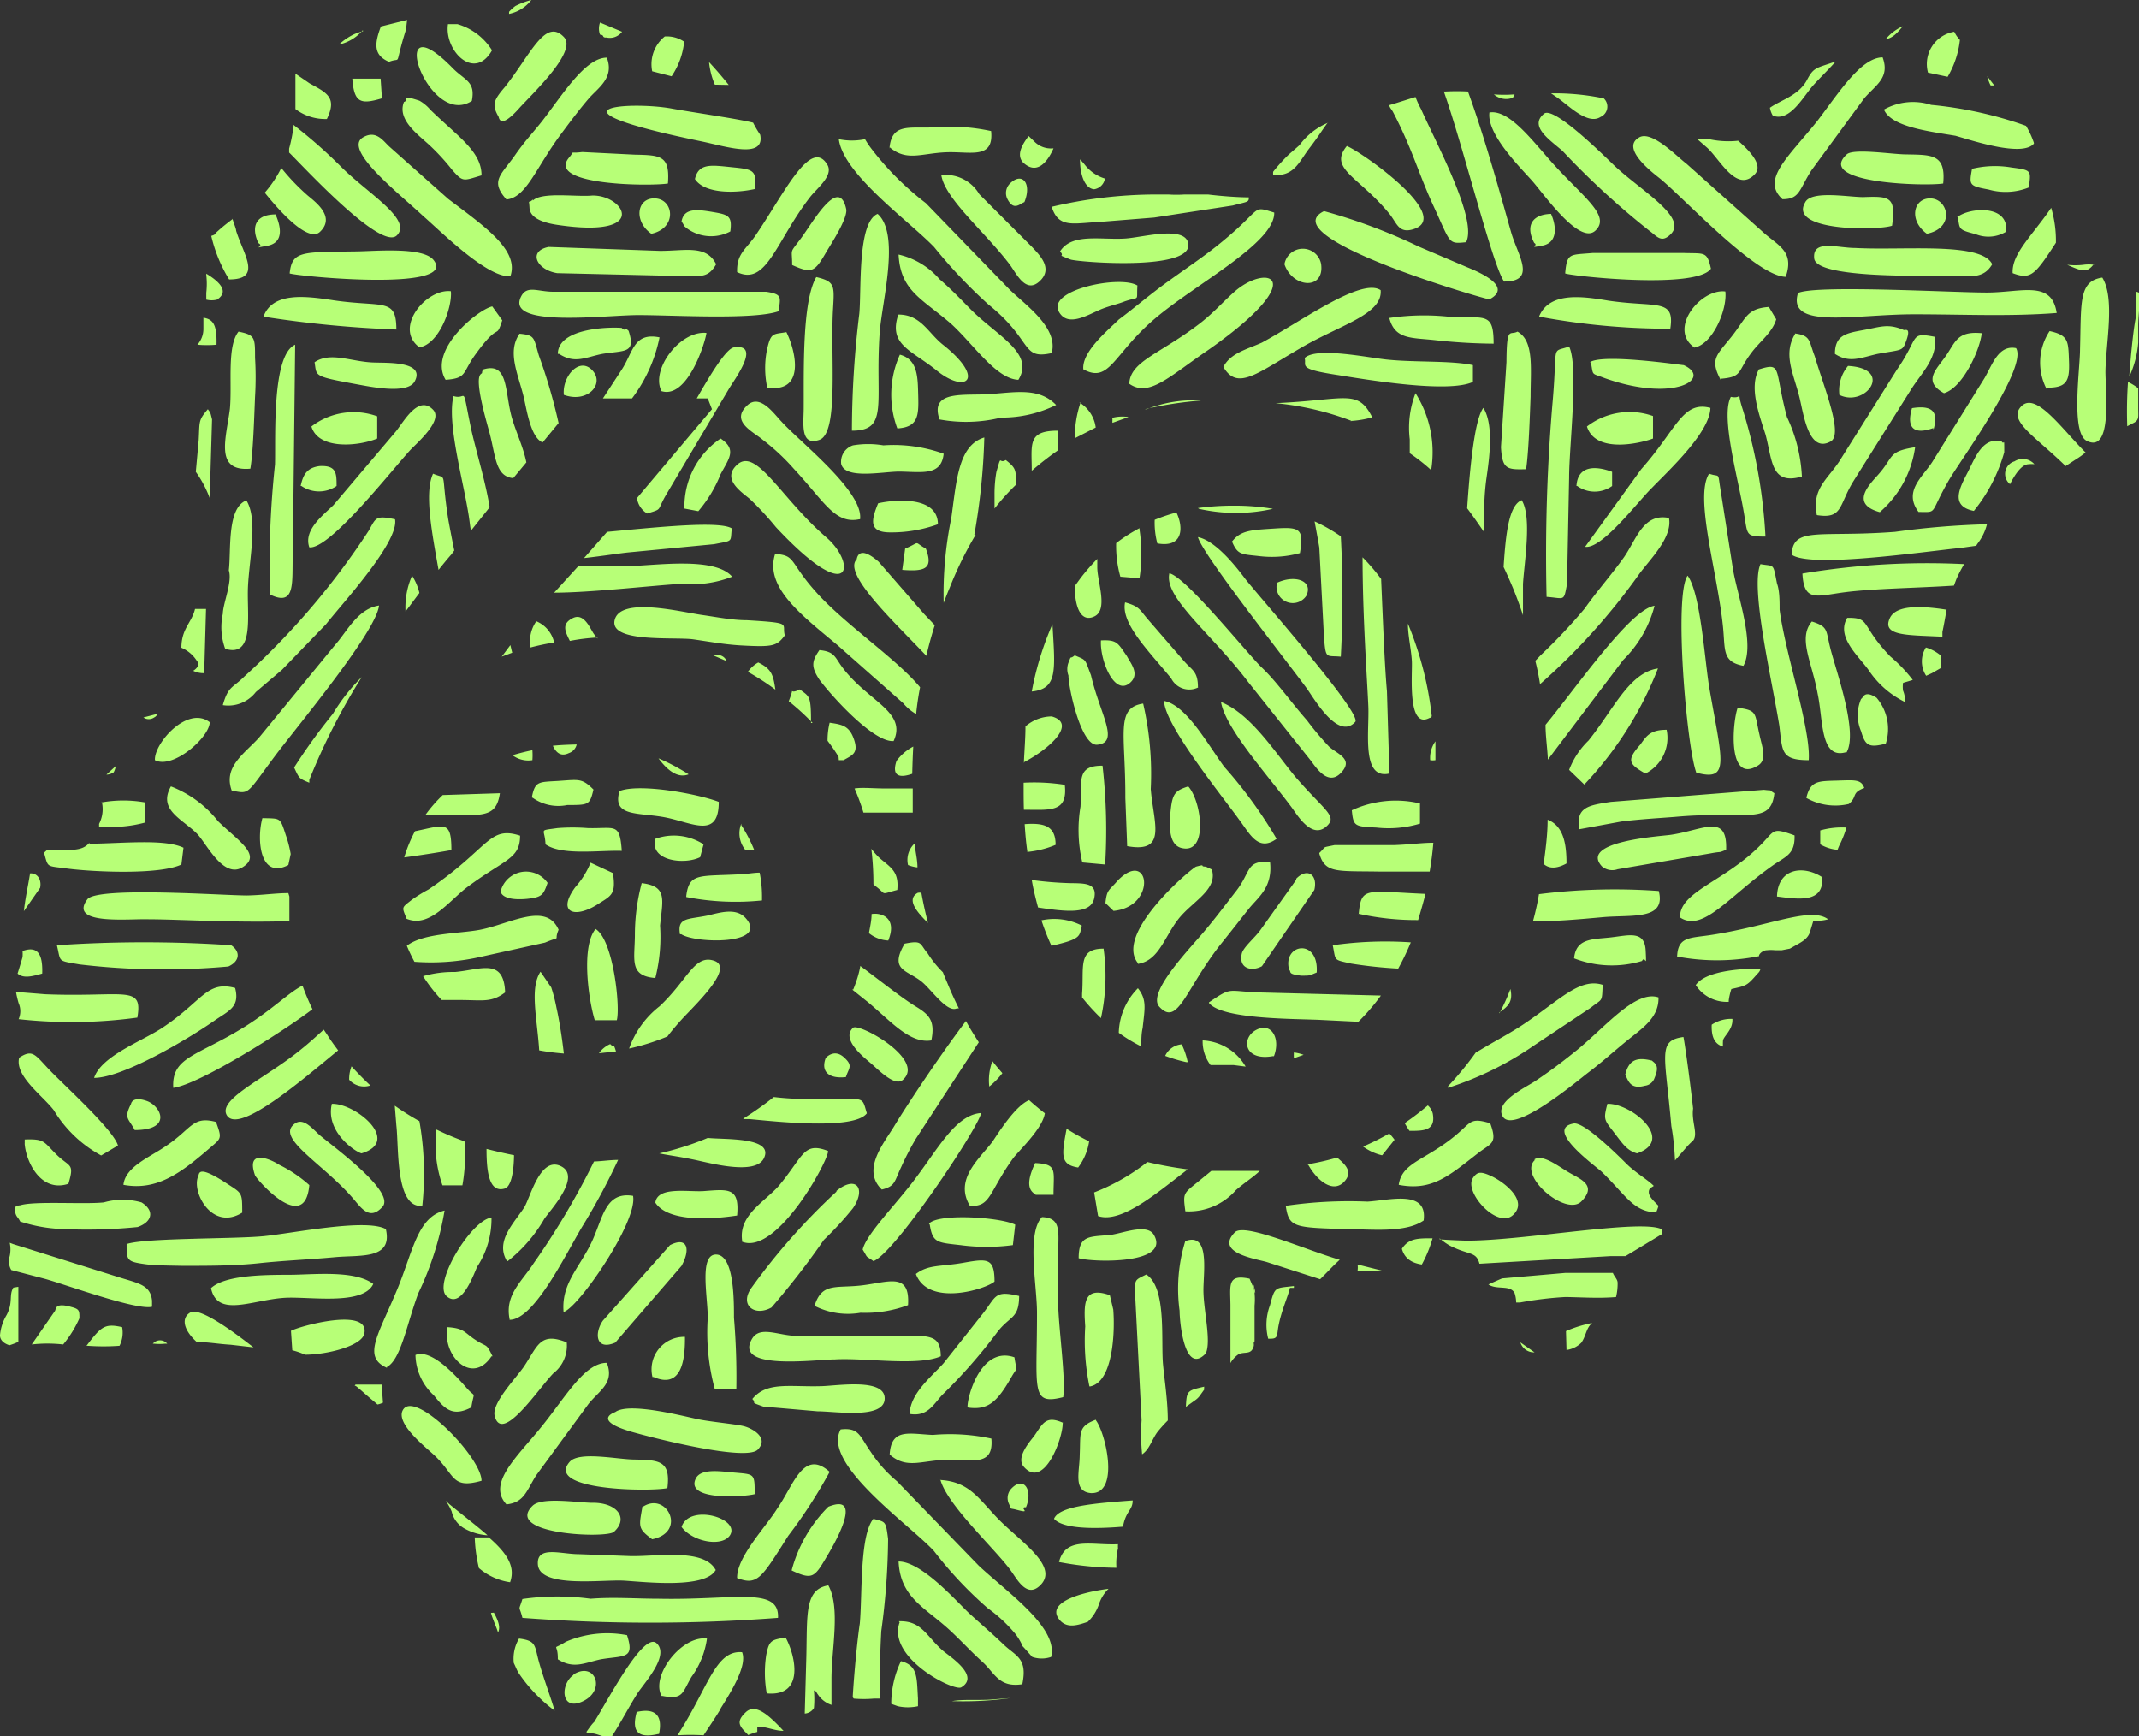 <svg xmlns="http://www.w3.org/2000/svg" viewBox="0 0 81.6 66.23"><rect x="0" y="0" width="81.6" height="66.23" fill="#333333" stroke="none"/><defs><style>.cls-1{fill:#b7ff77;fill-rule:evenodd;}</style></defs><g id="Layer_2" data-name="Layer 2"><g id="Layer_1-2" data-name="Layer 1"><path class="cls-1" d="M58.49,35.15c.89,0,1.77-.08,2.65-.16,1.1-.1,2.43.13,2.14-1a23.15,23.15,0,0,0-4.57.12c-.06.36-.14.71-.22,1m-6.66-.25a10.22,10.22,0,0,0,2.27.24c.1-.34.2-.68.28-1C52.06,34,51.93,33.81,51.83,34.9ZM40.36,17.15c0-.26,0-.51,0-.72-1.17,0-1,.51-1,1.53a12.1,12.1,0,0,1,1-.78Zm-1,9.23c1-.1.89-.81.79-2.57A11.73,11.73,0,0,0,39.36,26.38ZM53,29.51c0-.05,0-.16,0-.14l-.09-3c-.09-1-.15-2.64-.22-4.23l0-.05a7.34,7.34,0,0,0-.71-.83c0,2.27.18,4.73.22,5.69S51.93,29.75,53,29.51ZM33.64,45.38c.52-.13.47-.29.74-.86a11,11,0,0,1,.56-1.08l2.4-3.68c-.17-.26-.34-.53-.49-.81-1.06,1.4-2.34,3.35-2.73,4S32.85,44.62,33.64,45.38Zm5.42-14.49c1,0,1.68.12,1.56-.95a7.57,7.57,0,0,0-1.57-.08V30C39.05,30.3,39.05,30.59,39.06,30.89ZM32.94,31c.51,0,1.17,0,1.88,0,0-.3,0-.61,0-.92l-1,0c-.52,0-.93-.05-1.22,0C32.72,30.35,32.84,30.67,32.94,31ZM8.5,26.9a1.33,1.33,0,0,0,1.26-.5l1-.85,1.68-1.74c.6-.77,2.79-3.13,2.63-4-.75-.16-.73-.05-1,.43A28.69,28.69,0,0,1,9.33,25.8C8.87,26.26,8.71,26.16,8.5,26.9Zm50.25-.8a24.51,24.51,0,0,0,3.79-4.21c.42-.57,1.27-1.39,1.13-2.13-1-.2-1.25.85-1.74,1.53s-1,1.25-1.48,1.93A21.43,21.43,0,0,1,58.77,25l-.2.21Q58.68,25.64,58.75,26.1Zm-23.65.12c-.88-1.07-2.82-2.37-3.92-3.58s-.79-1.45-1.61-1.51c-.41,1.27,1,2.33,2.39,3.49l2.5,2.21a1.78,1.78,0,0,0,.49.41Q35,26.73,35.1,26.22Zm9.51-4.35c-.22.93,1.61,2.3,3,4.14l2.39,3c.2.26.66,1,1.16.47s-.16-.72-.46-1a10.89,10.89,0,0,1-.84-1c-.56-.63-1.17-1.49-1.71-2S45.24,22,44.61,21.87Zm12-1.58c0-.69,0-1.37.1-2.07s.29-2-.12-2.66c-.35.43-.53,2.48-.62,3.83C56.19,19.68,56.41,20,56.61,20.29ZM59,22.77c.7.05.65.2.78-.49l.08-4.06c0-1.19.37-4.24,0-5-.7.24-.44-.14-.62,2A68.05,68.05,0,0,0,59,22.77Zm4.12.34c-.92.12-3,3.14-4.16,4.54,0,.44.07.88.09,1.33l.06-.08,2.81-3.72A4.49,4.49,0,0,0,63.12,23.11ZM8.84,30.16c.69.13.54.17,1.62-1.28.8-1.08,3.89-4.76,4-5.78-.81.12-1.23,1-1.65,1.47L9.88,28.14C9.32,28.76,8.51,29.25,8.84,30.16Zm19.08-10c-.47-.3-2.83-.05-4.76.13l-.88,1c.72-.08,1.4-.19,1.73-.22l3.23-.31C28,20.61,27.85,20.7,27.92,20.14Zm.44,22.53.22,0c.89.08,4,.44,4.49-.22-.21-.67,0-.55-1.87-.54-.46,0-1,0-1.68-.08A12.61,12.61,0,0,1,28.36,42.67Zm17.76-4.43c.5.64,3.34.6,4.28.65l1.42.07a8.14,8.14,0,0,0,.86-1L48,37.86C46.8,37.81,47,37.64,46.12,38.24ZM10.3,22.68c1,.49.83-.49.87-1.53l.09-8c-.9.39-.74,3.56-.77,4.57A36.14,36.14,0,0,0,10.3,22.68ZM24.11,15.2a5.74,5.74,0,0,0,1.05-2.33c-1-.2-1,.57-1.46,1.26L23,15.2Zm8.57,6.14c-.55.55,1.5,2.45,2.66,3.68.09-.4.2-.79.32-1.17l-.4-.42-1.74-2C32.72,20.73,32.69,21.34,32.68,21.34Zm36.63-1.69c1,.16.83-.38,1.4-1.3l2.2-3.5c.39-.62,1-1.17.91-2-1-.19-.58,0-1.46,1.26l-2.2,3.5C69.71,18.29,69.11,18.66,69.31,19.65ZM41,22.36c0,.81.24,1.41.76,1.15s.1-1.32.1-1.87c0-.1,0-.21,0-.32a8,8,0,0,0-.65.75Zm.22-7A4.3,4.3,0,0,0,41,16.72l.8-.41A1.3,1.3,0,0,0,41.17,15.35ZM42,38.84a7.48,7.48,0,0,0,.1-2.65c-1,0-.74.7-.82,1.72v.14A7.94,7.94,0,0,0,42,38.84Zm-.87,5.7a2.22,2.22,0,0,0,.42-1,8.13,8.13,0,0,1-.86-.48C40.5,44.07,40.44,44.43,41.13,44.54ZM12.35,39.28c-.28.25-.56.51-.85.74-1.34,1.11-3.2,1.9-2.85,2.52.45.78,3-1.45,4.25-2.47-.15-.2-.29-.39-.42-.6Zm50.92-1.23c-.87-.29-2,1.1-3.1,2-.48.39-1,.79-1.6,1.19-.39.26-1.55.79-1.25,1.34.39.73,2.85-1.34,3.24-1.64.62-.47.94-.78,1.52-1.25S63.29,38.82,63.27,38.05Zm-12.12-13a42.17,42.17,0,0,0,0-4.59,6.61,6.61,0,0,0-1-.57c.08.44.15.81.18,1l.18,3.45C50.58,25.16,50.59,25,51.15,25.05Zm-.31,11c.13.62,0,.55.71.71a17,17,0,0,0,1.79.19,9.59,9.59,0,0,0,.48-1A14.21,14.21,0,0,0,50.84,36.06ZM45.7,20.49c.16.64,3.32,4.64,4.15,5.77.27.37,1.19,2,1.85,1.28.29-.31-3.7-4.82-4.19-5.45C47.18,21.65,46.39,20.63,45.7,20.49ZM16,22.62a2.17,2.17,0,0,0-.28-.66,3,3,0,0,0-.25,1.37Zm48.69,6.85c1.34.37,1-.44.51-3.28-.17-1.05-.33-3.57-.82-4.23C63.85,22.7,64.34,28.47,64.71,29.47Zm8.48-9.94c.79,0,.4.12,1.2-1.25.41-.7,3-4.26,2.54-5-.67-.13-.9.62-1.2,1.14l-2,3.21C73.32,18.22,72.61,18.75,73.19,19.53Zm-36,.87a24.71,24.71,0,0,0,.38-3.71c-1,.3-1.06,1.67-1.26,3.08A14.24,14.24,0,0,0,36,23c.07-.19.15-.39.23-.58A13.82,13.82,0,0,1,37.22,20.4ZM21.14,22.61c1.37,0,3.72-.27,4.86-.34A4.22,4.22,0,0,0,27.93,22c-.66-.77-2.87-.43-4-.4-.71,0-1.34,0-1.87,0Zm20.6,22.88.15.9c.88.3,2.26-.89,3.42-1.78a15,15,0,0,1-1.54-.28A7.84,7.84,0,0,1,41.74,45.49ZM2.17,36.06c.16.65,0,.58.86.73a27.22,27.22,0,0,0,5.68.08c.43-.19.48-.56.11-.81A49.18,49.18,0,0,0,2.17,36.06ZM69,29c.09-1.16-.9-4.1-1.11-5.74,0-.33,0-.73-.1-1-.16-.81-.09-.64-.63-.74-.4.88.44,4.43.72,6.17C68,28.65,67.92,29,69,29ZM24.69,19.59c.59-.19.36-.08.7-.68l2.42-4.08c.2-.34,1.24-1.72.21-1.58-.3,0-.94,1.08-1.44,1.95H27l.16.41L24.3,19A.81.81,0,0,0,24.69,19.59Zm5.25,4.65c-.13-.46.34-.47-1.45-.58-.56,0-1.14-.12-1.71-.2-.83-.12-3.11-.7-3.33.19s2.31.64,3,.74,1.16.19,1.79.23C29.49,24.69,29.63,24.65,29.94,24.24Zm1,3.34c0-1.06-.06-1-.43-1.28-.48.25-.15-.23-.42.45h0A9.53,9.53,0,0,1,31,27.58ZM19.54,24.9l-.07-.29-.33.44ZM20.31,29a2.53,2.53,0,0,0,0-.38c-.26.05-.52.12-.76.19A1,1,0,0,0,20.31,29ZM16.22,31.1c2.05-.05,2.69.24,2.85-.84l-2.18.07A5.36,5.36,0,0,0,16.22,31.1Zm44,.54,1.63-.3c.69-.09,1.61-.14,2.08-.18,2.68-.24,3.62.34,3.76-.9-.27-.16,0-.08-.4-.13l-5.84.46C60.62,30.72,60.1,30.78,60.25,31.64ZM6.61,41.5c1-.13,4.21-2.16,5.31-3a9,9,0,0,1-.38-.9c-.52.26-1.11.88-2.19,1.56C7.52,40.3,6.54,40.31,6.61,41.5Zm48.63,0a12.39,12.39,0,0,0,3.3-1.63l2.15-1.43c.45-.36.42-.18.45-.87-.91-.29-1.7.65-3.15,1.59-.5.32-1,.58-1.53.9l-.16.09a12.13,12.13,0,0,1-1.06,1.29Zm-16.05-9a3.66,3.66,0,0,0,1.08-.27c0-.7-.4-.85-1.18-.79C39.11,31.77,39.14,32.13,39.19,32.47ZM34.64,33a1.36,1.36,0,0,0,.36.09c0-.3-.08-.6-.11-.91A.85.85,0,0,0,34.64,33ZM15.81,36.69a8.56,8.56,0,0,0,2.58-.2l2.4-.53c.69-.29.31,0,.52-.49-.47-1.08-1.86-.22-3,0-.78.15-2.16.12-2.79.61A6.57,6.57,0,0,0,15.81,36.69Zm17-16.88c.14-1.06-2.29-2.94-3-3.73-.29-.3-.82-1.08-1.31-.61-.65.61.24,1,.6,1.31a8.22,8.22,0,0,1,1.18,1.1C31.46,19.15,31.85,20,32.78,19.81ZM48.45,32.88c-.94-.06-.71.37-1.3,1.12-.36.46-.76,1-1.15,1.46-.52.64-2.28,2.41-1.77,2.95.71.77,1-.69,2.34-2.39.46-.57.72-.91,1.07-1.35S48.56,33.86,48.45,32.88Zm-36.65-12c.77.1,3.15-2.95,3.86-3.72.28-.29,1.25-1.13.86-1.53-.55-.57-1.09.41-1.41.82l-2.39,2.82C12.32,19.66,11.57,20.22,11.8,20.88Zm16.32-3.15c-.58.53.11,1,.48,1.3a11.71,11.71,0,0,1,1,1.08c2.94,3.15,3.09,1.37,1.9.37C29.79,19,28.85,17.05,28.12,17.73ZM21.51,40.19c-.08-.7-.19-1.34-.28-1.74a6.36,6.36,0,0,0-.2-.78l-.41-.6c-.42.63-.13,1.76-.05,3A9,9,0,0,0,21.51,40.19Zm45-14.79c.45-.82-.23-2.68-.4-3.69l-.46-2.94c-.14-.82,0-.54-.45-.7-.57.89.32,3.76.53,5.84C65.82,24.79,65.69,25.25,66.51,25.4ZM16.11,46A11.57,11.57,0,0,0,16,42.77a9.93,9.93,0,0,1-.94-.59l.06.75C15.22,43.79,15.08,46.11,16.11,46Zm1.22-25c-.09-.44-.17-.86-.23-1.19-.3-1.95,0-1.49-.58-1.74-.33.72-.06,2.16.21,3.67.16-.2.32-.4.49-.59Zm25.6,9.44L43,32.28c1.55.28,1-.89.9-2.18a11.92,11.92,0,0,0-.29-3.26C42.54,27,42.94,28,42.93,30.42Zm7.4,2.12c.22.77.67.66,2.35.69.57,0,1.26,0,1.86,0,.06-.36.11-.72.14-1.1-.44,0-.91.07-1.5.09l-2.27,0C50.39,32.35,50.62,32.27,50.33,32.54ZM39.6,34.62c1.06.16,2,.27,2.14-.34s-.38-.58-.92-.59a13.27,13.27,0,0,1-1.46-.12C39.42,33.93,39.51,34.28,39.6,34.62Zm17.6,4c.33-.22.53-.41.42-.89C57.49,38.08,57.35,38.37,57.2,38.66ZM3.59,41.12c1.1,0,3.61-1.5,4.57-2.17.56-.39,1-.52.81-1.26-1.1-.29-1.24.51-2.81,1.54C5.39,39.73,3.86,40.29,3.59,41.12ZM34.84,28.48a1.87,1.87,0,0,0-.64.55c-.19.58.11.66.6.49C34.81,29.17,34.82,28.82,34.84,28.48Zm25.63-7.62c.64.1,2-1.71,2.54-2.24.69-.71,2.22-2.13,2.24-3.06-1.07-.28-1.28.81-2.64,2.34ZM43.54,39.92c0-.25,0-.49.05-.7.08-.74.17-1.08-.18-1.52a2.5,2.5,0,0,0-.73,1.7A5.78,5.78,0,0,0,43.54,39.92ZM48.7,32a17.14,17.14,0,0,0-2-2.75c-.61-.83-1.44-2.35-2.29-2.51,0,.9,2.24,3.66,2.87,4.54C47.68,31.81,48,32.51,48.7,32ZM25.46,39.54c.16-.21.36-.45.62-.73.62-.65,1.91-1.91,1.16-2.16s-1,.73-2.08,1.74A3.53,3.53,0,0,0,24,40,8.49,8.49,0,0,0,25.46,39.54ZM37,46c.8.05.71-.5,1.64-1.8.21-.29,1.13-1.13,1.22-1.73-.21-.16-.41-.33-.6-.5-.54.22-1.19,1.28-1.41,1.6C37.34,44.23,36.4,45,37,46ZM.73,40.35c-.17.7.88,1.43,1.32,2a4.77,4.77,0,0,0,1.81,1.73l.64-.38c-.16-.58-2-2.25-2.58-2.85S1.26,40,.73,40.35Zm49-.11a1.54,1.54,0,0,0-.37-.09,1.8,1.8,0,0,0,0,.22Zm3,3.83.47-.59a2.12,2.12,0,0,0-.2-.24,10,10,0,0,1-1,.5A2,2,0,0,0,52.71,44.07ZM46.58,26.78c.16,1,1.81,2.83,2.68,4,.22.29.8,1.31,1.39.7.35-.37-.14-.58-1.23-1.84C48.61,28.66,47.72,27.24,46.58,26.78Zm19.27,5.64c.05-1.42-.87-.75-2.13-.57-.44.06-3.48.25-2.61,1.2a.61.61,0,0,0,.6.11l3.52-.6C65.76,32.46,65.49,32.56,65.85,32.42ZM18.56,43.83c0,.82.08,1.7.7,1.51.23-.08.34-.59.35-1.27C19.26,44,18.91,43.92,18.56,43.83Zm2.53-15.38c.13.28.32.42.61.28A.45.45,0,0,0,22,28.4C21.66,28.41,21.37,28.42,21.09,28.45Zm-.63-4.75a1.32,1.32,0,0,0-.22,1,9,9,0,0,1,.9-.19h0A1.15,1.15,0,0,0,20.46,23.7Zm-3.24,8.73c0-1.16-.26-.95-1.39-.72a5.49,5.49,0,0,0-.41,1C16,32.63,16.61,32.54,17.22,32.43Zm-1.71,2.62c.88.37,1.62-.69,2.33-1.22,1.43-1.06,2-1.06,2-1.95-1.2-.39-1.16.47-3.49,2.05a6,6,0,0,0-.62.38C15.3,34.65,15.33,34.58,15.51,35.05Zm17,2.7.6.48c.9.75,1.6,1.59,2.42,1.46.16-.78-.11-1-.62-1.31s-1.37-1-2.09-1.53C32.77,37.15,32.67,37.45,32.55,37.75ZM64.09,35c.88.58,1.84-.79,3.56-2,.5-.34.83-.42.81-1.13-.86-.31-.74-.2-1.27.34C65.81,33.63,64.07,34,64.09,35Zm6.35-6.29c.46-.78-.41-3.15-.62-4-.17-.68-.07-.8-.7-1-.54.64,0,1.53.22,2.75C69.56,27.48,69.43,29,70.44,28.69ZM58.05,19.08c-.5.2-.61,1.34-.69,2.55.12.25.23.5.34.76s.28.71.4,1.08c0-.47,0-.94,0-1.19C58.15,21.44,58.45,19.72,58.05,19.08Zm1.81,10.29.58.56a13.72,13.72,0,0,0,2.81-4.43c-1.1.16-1.69,1.56-2.65,2.75A3.09,3.09,0,0,0,59.86,29.37Zm-48.64-.09c.2.42.17.41.58.58l0-.11a24.31,24.31,0,0,1,2-3.92,7.1,7.1,0,0,0-1.1,1.4A22,22,0,0,0,11.22,29.28ZM25.15,44c.32.07.76.12,1.37.25s2.3.59,2.62-.06c.41-.83-1.54-.71-2.14-.78h0A11,11,0,0,1,25.15,44Zm18.26-7.23c.79-.12,1-1,1.53-1.69s1.53-1.13,1.29-1.91L46,33.06c-.27,0,.05-.11-.37,0C45.42,33.15,42.5,35.62,43.41,36.74ZM11.17,42.93c-.55.55,1.2,1.51,2.3,2.79.31.36.63.86,1.12.32s-1.65-2.13-2.34-2.69C11.92,43.08,11.55,42.54,11.17,42.93ZM53.71,23.79c0,.46.12.94.15,1.42s-.19,2.63.67,2.18c0,0,.06,0,.09-.07A13,13,0,0,0,53.71,23.79ZM34.09,28.27c.51-1.1-.92-1.49-1.9-2.74-.35-.44-.31-.67-.93-.73-.29.42-.33.63,0,1.13C31.77,26.61,33.34,28.33,34.09,28.27Zm33.26-7.8a19.9,19.9,0,0,0-.86-4.83c-.3-.9.09-.39-.46-.5-.4.74.28,3.12.49,4.38C66.68,20.41,66.56,20.47,67.35,20.47ZM18.68,19.35c-.16-1-.55-2.25-.71-3-.37-1.79-.13-1.07-.67-1.24-.25,1,.34,3.1.56,4.43.06.34.07.56.11.7ZM53.36,45.2c1.3.25,1.94-.37,3.08-1.25.46-.34.69-.34.41-1.1-.67-.2-.72-.08-1.09.26C54.51,44.26,53.49,44.28,53.36,45.2Zm-48.65,0C6,45.44,6.92,44.73,8,43.8c.44-.38.48-.35.24-1-.9-.24-.92.26-1.91.92C5.73,44.14,4.79,44.5,4.71,45.19ZM35.15,34.06a.32.32,0,0,0-.14,0c-.46.26,0,.76.39,1.15C35.31,34.85,35.22,34.46,35.15,34.06Zm2.59,7.39a3,3,0,0,0,.5-.51c-.13-.15-.26-.3-.38-.46A2.06,2.06,0,0,0,37.74,41.45Zm7.48,4.76a2.39,2.39,0,0,0,1.93-.81c.31-.27.67-.5.91-.73-.33,0-.66,0-1,0l-.85,0-.59.48C45.14,45.54,45.13,45.54,45.22,46.21ZM6.52,30c-.51.9.44,1.24,1,1.81.36.37,1,1.73,1.74,1.27s-.17-1-.94-1.75A4.22,4.22,0,0,0,6.52,30Zm17.11.19c-.29,1,.77.79,1.79,1s2,.81,2-.6C26.64,30.29,24.4,29.87,23.63,30.18ZM47.52,40.69a2,2,0,0,0-1.64-1,1.49,1.49,0,0,0,.3.94c.28,0,.58,0,.88,0ZM16.88,45.22h.76a6.54,6.54,0,0,0,.08-1.68,10.07,10.07,0,0,1-1.07-.45A4.7,4.7,0,0,0,16.88,45.22Zm9.3-11a9.83,9.83,0,0,0,2.89.13V34.2a4.6,4.6,0,0,0-.09-.91c-.22,0-.46.05-.71.06C26.68,33.44,26.29,33.28,26.18,34.18Zm-3.39-9.86-.13-.17c-.14-.19-.37-.83-.81-.61s-.29.51-.11.87Q22.25,24.35,22.79,24.32Zm18.49,8.54.88.08a21.73,21.73,0,0,0-.1-3.77c-1,0-.79.55-.84,1.56A5.38,5.38,0,0,0,41.28,32.86Zm8.17.66-1.36,1.91c-.21.3-.67.67-.72.92-.12.57.39.68.77.47l2-2.91C50.28,33.38,49.88,33.08,49.45,33.52ZM42.74,22l.73.06a6.14,6.14,0,0,0,0-1.86v-.05a6.08,6.08,0,0,0-.89.57A4.35,4.35,0,0,0,42.74,22Zm3-2.59a6.38,6.38,0,0,0,2.82,0,8.54,8.54,0,0,0-1.46-.12A9.81,9.81,0,0,0,45.7,19.38ZM16.85,38.15c.19,0,.41,0,.68,0,.88,0,1.21.11,1.74-.29-.05-1.33-.92-.87-1.91-.78a4.13,4.13,0,0,0-1.22.16A6,6,0,0,0,16.85,38.15ZM25,37.31a6.38,6.38,0,0,0,.18-2c.1-1,.29-1.5-.7-1.62a7.75,7.75,0,0,0-.26,2C24.21,36.63,24,37.23,25,37.31Zm-2.33,1.61h.86c.14-.49-.13-3.07-.81-3.48C22.17,36.1,22.44,38.1,22.69,38.92Zm16.37-9.83c1-.52,2.06-1.49,1.08-1.76a1.55,1.55,0,0,0-1,.38C39.12,28.15,39.08,28.61,39.06,29.09Zm6.66-2.87c0-.62-.23-.65-.53-1l-1.36-1.57c-.34-.39-.32-.51-.89-.67-.17.81.92,1.87,1.76,2.9A.77.77,0,0,0,45.72,26.22ZM41,25c-.21.18-.11-.05-.24.28a.7.7,0,0,0,0,.49c0,.46.48,2.7,1.1,2.64.87-.09.11-1.14-.24-2.65C41.37,25.11,41.46,25.2,41,25ZM34.51,36c-.58,1,.06,1,.6,1.41.38.27,1,1.24,1.39,1.06l.08,0c-.14-.28-.27-.56-.39-.85s-.15-.35-.22-.53h0a4,4,0,0,1-.58-.72C35.07,36,35.21,35.86,34.51,36ZM25,45.88c.5.76,2.21.63,3.12.49.1-1.09-.34-1-1.3-.93C26.2,45.47,25.08,45.26,25,45.88Zm3.93-20.61a1.21,1.21,0,0,0-.4.36,9.44,9.44,0,0,1,1.05.68C29.5,25.77,29.45,25.52,28.92,25.27ZM75.3,19.49a6.2,6.2,0,0,0,1.16-2.24c0-.63,0-.24-.1-.41-.72-.18-1,.6-1.28,1.15S74.34,19.3,75.3,19.49ZM26.11,19.4l.53.1a5,5,0,0,0,.85-1.41c.32-.6.63-.94,0-1.36A3.13,3.13,0,0,0,26.11,19.4ZM60.05,36.56a4,4,0,0,0,2.59.1c.13-.25.18.37.14-.4s-.63-.58-1.32-.5S60.12,35.78,60.05,36.56ZM25.12,28.93c.32.43.72.78,1.15.61-.15-.1-.31-.19-.47-.28A7.13,7.13,0,0,0,25.12,28.93Zm-4.31,3.28c.62.44,2.08.22,2.91.25-.08-1.1-.25-.84-1.3-.87a7.42,7.42,0,0,0-1.15,0C20.51,31.7,20.79,31.59,20.81,32.21Zm19.3,3.87h0c1.17-.26,1.06-.37,1.16-.77a2.32,2.32,0,0,0-1.54-.2A9.28,9.28,0,0,0,40.11,36.08ZM35.78,20c0-1.12-1.73-.93-2.28-.8-.26.63-.37,1.1.43,1.11A5.21,5.21,0,0,0,35.78,20Zm35.94-.47a4,4,0,0,0,1.34-2.47c-1.07.17-.79.36-1.42,1.06C71.29,18.51,70.58,19.23,71.72,19.54ZM47,20.66c.21.49.33.48,1,.55a4.05,4.05,0,0,0,1.59-.11c.16-.92,0-1-.92-.94S47.34,20.22,47,20.66ZM33.32,33.73l.06.06c.48.35.15.34.85.16.08-.77-.33-.89-.73-1.27a3.48,3.48,0,0,1-.26-.3,10.9,10.9,0,0,1,.08,1.29Zm-.78,5.48c-.42.4.26,1,.62,1.3s1,1,1.31.66C35.28,40.39,32.75,39,32.54,39.21Zm-20.74,6a5,5,0,0,0-1.14-.77c-.42-.27-1.28-.59-.93.4C9.8,45,11.63,47.12,11.8,45.21Zm39.77-14.3c.06.61.1.62.94.66a4.17,4.17,0,0,0,1.66-.15l0-.77A4,4,0,0,0,51.57,30.91Zm7,13.33c-.7.59,1.17,2.19,1.76,1.59s0-.83-.44-1.08S58.84,44,58.52,44.24Zm-32.58-8.6c.55.36,3.36.41,2.46-.61-.37-.42-1-.21-1.47-.1C26.23,35.08,25.83,35,25.94,35.64Zm19.32,4.88a2.83,2.83,0,0,0-.23-.68.76.76,0,0,0-.63.44A6.06,6.06,0,0,0,45.26,40.52ZM45.33,30c-.49.16-.6.26-.67.91s-.06,1.32.41,1.44C46.11,32.61,45.84,30.56,45.33,30Zm10.89,14.9c-.45.5.88,2,1.49,1.46s-.31-1.25-.79-1.48S56.36,44.74,56.22,44.89Zm-48.67,0c-.23.6.55,2.07,1.69,1.36,0-.77,0-.73-.57-1.1C7.44,44.35,7.63,44.84,7.55,44.88ZM62.45,44c1.48-.51-.22-1.92-1.13-1.89-.15.58-.13.6.22,1.05S62.05,43.89,62.45,44Zm3.84-17c-.2.55-.4,2.94.78,2.2.36-.22.14-.74.05-1.18C66.93,27.21,67.06,27.1,66.29,27ZM13.79,44c1.54-.46-.23-1.92-1.13-1.89C12.41,43.15,13.51,43.92,13.79,44Zm9.6-10.69-.86-.4a3.22,3.22,0,0,1-.58.93c-.74,1,0,1.24.94.6C23.34,34.16,23.49,34.08,23.39,33.35ZM54.56,29a.64.64,0,0,0,.2,0c0-.24,0-.48,0-.72A1.08,1.08,0,0,0,54.56,29ZM5.91,29C6.6,29.36,8,28.12,8,27.55,7.15,26.9,5.87,28.36,5.91,29Zm44,15.44c.35.62.94,1.07,1.35.66s0-.72-.25-.94A9.84,9.84,0,0,1,49.87,44.42Zm-29.58-14a1.69,1.69,0,0,0,1.31.27c.82,0,.86,0,1-.59-.44-.44-.56-.38-1.32-.33S20.41,29.78,20.29,30.42ZM71,26.66a1.55,1.55,0,0,0,0,1.24c.16.56.31.63.94.47a1.84,1.84,0,0,0-.35-1.75C71.1,26.3,71.08,26.64,71,26.66ZM11.09,32.58a4.4,4.4,0,0,0-.19-.73c-.22-.68-.19-.62-.89-.64C9.79,32,9.9,33.57,11,33Zm48.67.36c0-.74-.11-1.43-.72-1.67,0,.58-.08,1.14-.15,1.69C59.08,33.13,59.36,33.16,59.76,32.94Zm-21-14.44c0-.58,0-.64-.39-.95-.28.17-.15-.28-.36.46a4.91,4.91,0,0,0-.07.86c0,.21,0,.38,0,.53A8.66,8.66,0,0,1,38.75,18.5ZM19.1,34s0,.38,1,.29c.59-.06.63-.16.79-.61A1,1,0,0,0,19.1,34Zm43.67-4.49a1.52,1.52,0,0,0,.81-1.67c-.61,0-.76.22-1,.56C62.05,29,62.12,29.14,62.77,29.51Zm-20.6,4.94c.24.23,0,0,.31.3,1.67-.16,1.38-2.39.17-1.17C42.29,34,42.23,33.92,42.17,34.45Zm25.62-.25c.79.1,1.81.27,1.72-.74C68.8,33,67.82,33.11,67.79,34.2ZM42,24.43c-.05.74.52,2.18,1.13,1.6.35-.33,0-.73-.14-1C42.64,24.53,42.62,24.4,42,24.43ZM25,32c-.23.85,1.12,1,1.71.7l.13-.49A2.09,2.09,0,0,0,25,32Zm-1.5,8.11c-.12-.38-.06-.1-.22-.28a1,1,0,0,0-.43.35Zm5-7.69.27,0a5.63,5.63,0,0,0-.49-.94l0-.06A1,1,0,0,0,28.43,32.42ZM44.15,20.73c1,.18,1-.62.73-1.18a6.73,6.73,0,0,0-.83.28A3.08,3.08,0,0,0,44.15,20.73Zm9.44,22.12a3,3,0,0,0,.18.29c.54,0,1,0,.89-.65a.61.61,0,0,0-.19-.32c-.26.22-.53.43-.82.63ZM5,42.11c-.28.56-.11.53.14,1,1.45,0,1-.92.46-1.11S5,42.09,5,42.11ZM32.18,29c.33-.19.58-.26.4-.79s-.46-.57-.93-.64a2.79,2.79,0,0,0-.08.69,6.58,6.58,0,0,1,.42.61L32,29ZM13.32,41.19a.76.76,0,0,0,.81.22c-.25-.23-.49-.48-.72-.73A1.33,1.33,0,0,0,13.32,41.19ZM62,41c.11.19.17.58.75.42a.44.44,0,0,0,.37-.3c.21-.49,0-.56-.1-.66C62.45,40.32,62.14,40.42,62,41Zm-13.4-.71c.26-.68-.1-1.31-.68-1S47.45,40.49,48.56,40.29Zm-9.05,5.29.64,0c0-.94.16-1.17-.7-1.21C39,45.39,39.45,45.5,39.51,45.58ZM27.72,25.22c-.07-.17-.24-.28-.54-.23ZM49.18,37c.1.07-.09.16.46.22.36,0,.29,0,.59-.12C50.32,35.77,48.91,36,49.18,37Zm-.46-14.78a.62.62,0,0,0,1.12.5C50.1,22.14,49.39,21.92,48.72,22.23Zm-14.3-.48c.88.07,1.19-.05.9-.81-.5-.28-.16-.27-.79,0Zm-.53,14.13c.36-.9-.32-1.06-.64-1,0,.25-.06.49-.1.73A1.27,1.27,0,0,0,33.89,35.88ZM31.5,40.36c-.2.54.14.8.77.73.11-.35.29-.43-.08-.76S31.52,40.34,31.5,40.36ZM68.59,11.18c-.42,1.4,2.15.81,4.43.81,1.84,0,3.65.09,5.44-.05-.19-1.27-1.34-.78-2.67-.78S69.23,10.86,68.59,11.18Zm-38.88.69c.05-.53.16-.64-.48-.74l-8.13,0c-.58,0-1-.26-1.22.18-.62,1.21,3.19.71,4.48.71S28.8,12.21,29.71,11.87ZM19.47,10.54c.35-1-1-1.91-2.37-2.95l-2.25-2c-.24-.22-.5-.64-1-.35-.79.46,1.41,2.17,2.29,3C16.77,8.78,18.57,10.6,19.47,10.54Zm48.66,0c.31-.92-.25-1.15-.8-1.62l-3-2.68C64,6,63,4.94,62.52,5.25c-.7.41.53,1.34.78,1.54C64.21,7.52,67,10.56,68.13,10.56Zm-26.8,3.55c1,.55,1.14-.58,2.71-1.92s4.6-2.9,4.57-4.06c-.89-.27-.4-.19-2,1.12-.62.51-1.22.91-2,1.47s-1.27,1-1.93,1.49C42.29,12.58,41.24,13.43,41.33,14.11ZM32.5,16.43c1.43,0,.87-1.07,1.06-3.75.09-1.19.79-3.75-.08-4.52-.78.32-.61,2.91-.7,3.82A37,37,0,0,0,32.5,16.43Zm18-8.37c-2,1,6.27,3.39,6.32,3.36.93-.49-.44-1.06-.86-1.23l-1.83-.78A21.37,21.37,0,0,0,50.53,8.06Zm1,8a3.83,3.83,0,0,0,.85-.14c-.56-1.1-1-.66-3.69-.54A11,11,0,0,1,51.57,16.06Zm-7.82-.45v0a14.29,14.29,0,0,1,2.14-.33A4.78,4.78,0,0,0,43.75,15.61ZM76,10.08c-.41-.86-3.35-.52-5.22-.62-.69,0-1.65-.34-1.57.4s3.84.66,5.15.66C75.11,10.52,75.65,10.68,76,10.08ZM43.08,14.64c.75.53,1.52-.27,3-1.28,4-2.8,2.26-3.34,1-2.22-.5.45-.73.74-1.27,1.17C44.26,13.51,43.12,13.77,43.08,14.64ZM58.9,4.34c-.58.48.23,1,.71,1.42a30.34,30.34,0,0,0,3.32,3.05c.29.21.45.48.81.12.64-.64-1.11-1.64-2.12-2.58C61.36,6.11,59.27,4,58.9,4.34ZM27.32,10.08c-.38-.75-1.16-.51-2.14-.51l-4.25-.15c-.81.16-.45.88.33,1l4.74.11C26.73,10.52,27,10.63,27.32,10.08Zm52.88.51c-.91.13-.8.95-.85,2.74,0,.75-.36,3.19.26,3.49,1,.5.7-2,.71-2.67C80.34,13.06,80.69,11.39,80.2,10.59ZM46.67,14c.55.93,1.29.23,3.08-.8,1.46-.83,3-1.23,2.92-2.13-.73-.49-3,1.17-4.53,2C47.56,13.33,46.94,13.47,46.67,14ZM31.14,10.57c-.55.94-.47,3.64-.48,5,0,.57-.15,1.47.6,1.21s.41-3.23.52-5C31.83,10.9,31.86,10.74,31.14,10.57Zm7.71,3.92c.62-1-.75-1.64-1.77-2.64-.41-.41-.75-.78-1.24-1.2a2.93,2.93,0,0,0-1.56-.94c.07,1.39.89,1.68,2,2.64C37.13,13.12,38,14.46,38.85,14.49ZM68,7.6c.67,0,.63-.37,1.11-1.11l2-2.73c.43-.51,1-.78.71-1.57-.83,0-1.7,1.39-2.48,2.41C68.22,6,67.17,6.85,68,7.6ZM56.82,4.29c-.11.84,1.2,2.12,1.64,2.62s1.8,2.45,2.4,1.89-.44-1.26-1.6-2.54C58.44,5.35,57.58,4.17,56.82,4.29ZM19.32,7.61c.77-.07,1.13-1.24,2.13-2.56.32-.43.65-.87,1-1.28s1-.79.7-1.57c-.82,0-1.68,1.4-2.46,2.41-.38.48-.67.77-1.07,1.35C19.09,6.7,18.7,6.91,19.32,7.61Zm30.45,6.05c.09.3-.31.41,1.28.65,1.24.2,4.21.69,5.14.26v-.64c-.83-.18-2.19-.1-3.26-.21C52.21,13.65,50.21,13.22,49.77,13.66ZM11.05,10.43c.29.11,6.46.71,5.49-.51-.4-.51-2.2-.34-2.93-.33C11.52,9.62,11.14,9.56,11.05,10.43Zm48.66,0c.22.1,5,.62,5.56-.18-.15-.68-.24-.57-1.06-.6l-3.44,0C59.89,9.73,59.78,9.63,59.71,10.42ZM35.91,6.68c.14.91,1.66,2.16,2.61,3.41.26.35.61,1.13,1.14.64s0-1-.3-1.32l-2-2A1.49,1.49,0,0,0,35.91,6.68ZM58.22,17.9c.1-.7.14-2,.17-2.76,0-1.08.14-2.14-.5-2.49-.29.16-.41-.25-.42,1.17l-.21,3.24C57.31,17.9,57.48,17.92,58.22,17.9Zm-30.1-7.52c1.13.54,1.48-1.18,2.79-2.87.27-.34.9-.82.65-1.23C30.92,5.22,29.89,7.43,28.81,9,28.44,9.53,28.1,9.68,28.12,10.38ZM9.55,17.88c.11-.62.15-2.06.18-2.75a12.19,12.19,0,0,0,0-1.48c0-.78,0-.87-.63-1-.45.56-.24,2-.33,2.95C8.63,16.72,8.17,18,9.55,17.88Zm.5-5.8a43.06,43.06,0,0,0,5.07.49c0-1.22-.49-.84-2.37-1.11C11.65,11.29,10.4,11.13,10.05,12.08Zm48.67,0a27.07,27.07,0,0,0,5,.46c.18-1.17-.52-.8-2.36-1.07C60.35,11.3,59.12,11.13,58.72,12.06ZM40.44,9.59c.22.24-.21.07.4.31.29.1,4.68.45,4.49-.61-.12-.7-1.75-.23-2.41-.19C42,9.16,40.89,8.88,40.44,9.59Zm-22,4.5s-.05.05-.05.13-.28-.06,0,1.19c.08.37.2.79.3,1.16.22.86.22,1.61.89,1.67l.5-.6c-.11-.57-.41-1.19-.56-1.73C19.25,14.92,19.4,13.81,18.45,14.09Zm48.66,0c-.38.68,0,1.7.25,2.48.27,1,.2,1.95,1.39,1.61a5.94,5.94,0,0,0-.57-2.27C67.68,14.09,68,13.81,67.11,14.09ZM19.82,12.73c-.48.69-.06,1.53.15,2.38.12.48.26,1.57.73,1.77l.61-.74a20.82,20.82,0,0,0-.75-2.57C20.35,12.87,20.42,12.79,19.82,12.73ZM25.48,7c.08-1.06-.26-1.08-1.27-1.1l-2-.1c-.54.07-.25-.08-.5.21C20.81,7.08,24.83,7.11,25.48,7Zm43,5.74c-.47.77-.06,1.51.16,2.39.16.62.34,2.19,1.2,1.71.49-.28-.27-2.09-.61-3.25C69,13,69.09,12.8,68.47,12.72ZM74.13,7c.11-1.13-.44-1.09-1.42-1.11-.51,0-2-.24-2.26,0C69.24,7,73.47,7.11,74.13,7ZM51.38,5.57c-.71.87.44,1.15,1.61,2.57.3.36.36.79.94.6C55.43,8.26,52,5.83,51.38,5.57ZM19,4.42c.05,0,0,.63.85-.34.62-.66,2.17-2.15,1.66-2.67-.71-.74-1.26.66-2.25,1.91C18.82,3.83,18.77,4,19,4.42ZM35.84,16a5.55,5.55,0,0,0,2.35-.07,4.68,4.68,0,0,0,2.1-.48c-.63-.65-1.46-.5-2.47-.42S35.45,14.85,35.84,16ZM15.41,3.89c-.28.71.61,1.29,1.05,1.72a8.32,8.32,0,0,1,.78.86c.43.49.42.43,1.13.22,0-.91-.88-1.46-1.95-2.5A1.56,1.56,0,0,0,16,3.84C15.22,3.59,15.66,3.8,15.41,3.89ZM72.18,8.61c.15-1.1-.08-1.13-1.1-1.09-.57,0-2-.27-2.22.21C68.22,8.83,71.65,8.8,72.18,8.61Zm-51.85-1c-.2.2-.15-.07-.13.32s.52.57,1.07.65c3.55.53,2.55-1.15,1.32-1.12C22,7.52,20.68,7.31,20.33,7.65Zm13.6-2c.65.56,1.21.24,2.15.2s1.84.29,1.73-.81a7.41,7.41,0,0,0-2.22-.14C34.66,4.9,34,4.69,33.93,5.69ZM36,17.31a5.63,5.63,0,0,0-2.3-.32,3.48,3.48,0,0,0-1.16,0,.66.66,0,0,0-.45.71c.15.59,1.54.3,2.2.29C35.17,18,35.91,18.17,36,17.31Zm17-5.18c.21.81.82.75,1.69.84a21.86,21.86,0,0,0,2.29.14c0-1.15-.28-1-1.48-1A9,9,0,0,0,53,12.13Zm7.69,1.69c.1.54,0,.4.54.61,2.66.94,4.11,0,3-.5C64.15,13.93,61.15,13.48,60.65,13.82ZM12,13.82c.09.54-.07.53,1.61.84.55.1,1.94.39,2.21-.11.42-.78-1.09-.7-1.55-.72C13.42,13.81,12.61,13.4,12,13.82ZM34.27,12c-.39,1.16.5,1.35,1.47,2.14,1.13.91,1.88.31.22-1C35.4,12.69,35.13,12,34.27,12Zm31.37,2.45c.86-.07.62-.27,1.18-1,.3-.41.8-.77.94-1.27l-.28-.47c-.86.06-.87.44-1.43,1.14S65.22,13.7,65.64,14.49ZM30.22,10.11c.76.34.86.27,1.31-.51.16-.27.83-1.29.75-1.63C32,6.69,31,8.5,30.55,9.1S30.22,9.45,30.22,10.11ZM17,14.49c.84-.06.62-.27,1.16-1,.93-1.28.74-.48,1-1.27l-.38-.53C18.24,11.8,16.31,13.36,17,14.49Zm26.4-3.59c-.62-.42-3.49.15-3,1,.35.62,1.16.07,1.65-.12.31-.12.6-.18.85-.28C43.5,11.29,43.35,11.54,43.39,10.9ZM18,3.85c.15-.76-.28-.78-.75-1.27C14.65-.06,16.31,4.94,18,3.85ZM60.54,16.27c.34,1.09,2.17.6,2.52.46v-.86A2.67,2.67,0,0,0,60.54,16.27Zm-48.66,0c.27.91,1.82.75,2.51.46v-.85A2.64,2.64,0,0,0,11.88,16.27ZM70,13.5c.56.37,1,.14,1.63,0,.87-.16.94-.1,1.06-.42.24-.61,0-.48-.06-.49-.61-.26-.88-.12-1.54,0S70,12.78,70,13.5Zm-48.67,0c.6.39,1,.13,1.65,0,.84-.14,1.29,0,1-.88,0,0-.1-.1-.12-.06s-.1,0-.14-.05C23.32,12.47,21.29,12.49,21.28,13.5Zm12.95,2.84c.74-.06.77-.49.75-1.21s0-1.41-.7-1.6A3.7,3.7,0,0,0,34.23,16.34ZM74.16,15c.73-.21,1.38-1.68,1.44-2.29-.94-.09-1,.34-1.37.87S73.34,14.54,74.16,15Zm-48.93-.08c1,.32,1.68-1.87,1.72-2.22C25.94,12.6,24.82,14.1,25.23,14.91Zm39.4-1.66c.69-.11,1.27-1.43,1.19-2.14C64.88,11,63.63,12.54,64.63,13.25ZM16,13.25c.75-.12,1.26-1.52,1.2-2.14C16.26,11,15,12.51,16,13.25Zm38.6,4.66A4.21,4.21,0,0,0,54,15a3.65,3.65,0,0,0-.22,1.76c0,.2,0,.38,0,.53C54.07,17.49,54.33,17.69,54.57,17.91Zm-25.3-3.12c1.44.19,1.05-1.42.7-2.12-.51.09-.59,0-.74.67A3.54,3.54,0,0,0,29.27,14.79Zm48.8,0c.73,0,.86-.24.83-1s0-1-.74-1.16A2.18,2.18,0,0,0,78.07,14.83ZM75.23,6.44c-.11.62-.12.65.63.79a2.38,2.38,0,0,0,1.54-.08c.07-.64.13-.66-.66-.76A3.73,3.73,0,0,0,75.23,6.44Zm-48.72.39c.38.58,1.58.54,2.29.38.08-.73-.08-.75-.87-.83S26.65,6.21,26.51,6.83ZM26,8.45c.17.24,0,.1.23.28a1.57,1.57,0,0,0,1.63.1c.08-.59-.07-.64-.66-.74S26.09,7.92,26,8.45Zm48.69-.16c.08.45,0,.47.67.64a1.3,1.3,0,0,0,1.17-.09C76.65,7.79,75.12,7.91,74.66,8.29ZM49,10.08c.31.91,1.53,1,1.4,0A.71.71,0,0,0,49,10.08Zm24.5-1.16c1.09-.22.83-1.32.16-1.35S72.8,8.41,73.51,8.92Zm-48.66,0c1-.21.87-1.31.16-1.35S24.16,8.44,24.85,8.92Zm45.32,6.14c1,.51,2.12-1,.34-1.1A1.45,1.45,0,0,0,70.17,15.06Zm-48.66,0c.92.34,1.59-.42,1.09-.94S21.44,14.38,21.51,15.06Zm-10,3.48a1.19,1.19,0,0,0,1.34,0c0-.48,0-.79-.64-.76C11.7,17.84,11.56,18.12,11.47,18.54Zm48.67,0a1.14,1.14,0,0,0,1.33,0V18C60.89,17.77,60.19,17.74,60.14,18.54ZM58.53,9.27c.19.1-.28.21.31.1s.54-.74.33-1.21C58.43,8.18,58.19,8.63,58.53,9.27Zm-48.68,0c.3.16-.37.23.33.11s.51-.8.33-1.2C9.79,8.18,9.56,8.61,9.85,9.26ZM13.44,3c.07.91.3,1,1.13.75L14.52,3Zm29,13a.57.57,0,0,0,0,.13l.61-.22A1.51,1.51,0,0,0,42.43,15.94Zm31.32.39c.19-.65,0-.95-.82-.82C72.7,16.38,73.07,16.58,73.75,16.33ZM39.08,7.71C39.37,7,39,6.54,38.53,7a.51.51,0,0,0-.1.59C38.67,8.06,38.9,7.78,39.08,7.71ZM4.83,47.46c0,.62,0,.67.73.77.35.05,1,.05,1.39.06,1,0,2,0,2.93-.1s1.93-.14,2.9-.23,2.21.1,1.94-1.07c-.75-.42-3.55.16-4.67.27S5.53,47.22,4.83,47.46ZM19.93,61c-.16.51-.13.2,0,.72a64.8,64.8,0,0,0,9.75,0c.06-1.21-1.66-.67-4.54-.73-.88,0-1.73-.07-2.61,0A9.43,9.43,0,0,0,19.93,61Zm-.49-10.65c.92,0,2.08-2.38,2.75-3.52a25.23,25.23,0,0,0,1.39-2.58c-.3,0-.61.05-.92.06l0,0a29,29,0,0,1-2.3,3.88C19.92,48.88,19.25,49.39,19.44,50.32Zm16.45,1.42c0-1.13-.68-.73-3.39-.81-.69,0-1.44,0-2.12,0s-1.4-.41-1.7.13c-.69,1.21,2.46.77,3.17.77C33,51.79,35,52.13,35.89,51.74Zm-8.58,8.14c-.44-.89-2.38-.5-3.35-.55l-1.88-.07c-.69,0-1.62-.34-1.56.4.08.91,2.47.56,3.29.61S26.93,60.62,27.31,59.88Zm4.6-14.45a24.39,24.39,0,0,0-3.23,3.65c-.5.68.11,1.13.75.77a30.26,30.26,0,0,0,2-2.58,12.63,12.63,0,0,0,1.11-1.21C33.05,45.34,32.67,44.82,31.91,45.43Zm7.65,4.68c0,2.9-.25,3.48,1,3.16.1-.69-.16-2.51-.19-3.48,0-.66,0-1.3,0-2,0-.83.13-1.36-.62-1.39C39.15,47.06,39.57,49.08,39.56,50.11ZM39,64.25c.21-1-.25-1.07-.71-1.51S37.47,62,37,61.57s-1.82-2-2.72-2c.07,1.43,1.06,1.76,2.06,2.72.47.45.69.7,1.15,1.12S38.11,64.39,39,64.25ZM19.32,57.39c.68-.07.76-.51,1.13-1.1l2-2.73c.42-.52,1-.8.7-1.57-.84,0-1.53,1.24-2.47,2.41S18.57,56.58,19.32,57.39Zm4.15-3.52s-.92.3.62.75c.87.25,4.38,1.14,4.82.68s-.22-.81-.52-.89-1.21-.16-1.72-.26S24,53.47,23.47,53.87ZM8.05,49.14c.24,1.14,1.56.45,2.8.37.92-.06,3,.31,3.39-.53-.68-.51-2.12-.37-3.06-.35C10.4,48.64,8.64,48.59,8.05,49.14Zm24.86-1.47c.23.37.06.19.41.44.8-.28,4-5.07,4.11-5.65-.94.06-1.59,1.27-2.48,2.46C34.22,45.91,33.05,47.07,32.91,47.67ZM49.05,46c.12.83.31.83,2.32.89.91,0,2.24.16,2.94-.33.16-1.19-1.3-.77-2.14-.72A16.59,16.59,0,0,0,49.05,46ZM27.27,53l.82,0A27.24,27.24,0,0,0,28,50.27c0-.72,0-2.38-.67-2.41S27,49.46,27,50.27A8.31,8.31,0,0,0,27.27,53Zm-12.51-.85c.54-.29.76-1.65,1.2-2.82a11.73,11.73,0,0,0,1-3.15c-1,.24-1.19,1.46-1.75,2.87C14.46,50.9,13.79,51.75,14.76,52.18Zm21.11,4.28c.24.95,2,2.57,2.65,3.43.25.32.62,1.12,1.14.64.73-.67-.5-1.53-1.38-2.36S37.09,56.53,35.87,56.46ZM34.7,53.94c.67.11.88-.32,1.24-.72A20.32,20.32,0,0,0,38,50.88c.52-.71.87-.53.88-1.44-.93-.22-.87,0-1.36.64L36,52C35.54,52.52,34.73,53.14,34.7,53.94ZM28.12,60.2c.78.3.93,0,1.95-1.61a18.76,18.76,0,0,0,1.58-2.44c-1-.9-1.38.52-2,1.4C29.22,58.25,28.1,59.4,28.12,60.2Zm.58-6.83c.19.19-.15.09.42.29l2.07.18c.69,0,2.54.31,2.56-.48s-1.77-.5-2.39-.48C30.13,52.92,29.26,52.69,28.7,53.37Zm-.39-6c1.33.53,3.31-3.12,3.28-3.46-.95-.37-.93.2-1.89,1.34C29.14,45.87,28.18,46.36,28.31,47.32Zm16.9,0A6.16,6.16,0,0,0,45,50c0,.44.19,2.49,1,1.63.22-.48-.1-1.69-.09-2.45S46.14,47,45.21,47.35ZM25.46,56.77c.13-1.05-.31-1.07-1.25-1.09-.64,0-2.12-.33-2.48.09C20.78,56.87,24.82,56.91,25.46,56.77Zm.1-9.27L23,50.38c-.33.47-.28,1.16.47.84L26,48.29C26.35,47.66,26.23,47.16,25.56,47.5ZM21.5,50.05c.56-.15,2.84-3.45,2.65-4.43-1.1-.18-1.15.91-1.62,1.85S21.41,49,21.5,50.05Zm-1.18,7.39c-1.12,1.09,2.78,1.26,3.1,1,.59-.54.09-1.13-.83-1.11C22,57.32,20.67,57.1,20.32,57.44Zm1.3-6.23c-1-.4-1.1.11-1.61.89-.29.44-1.26,1.42-1.14,1.91.27,1.11,1.69-1.06,2.24-1.62A1.33,1.33,0,0,0,21.62,51.21Zm12.32,4.28c.65.56,1.19.23,2.14.2s1.84.3,1.74-.81a7.46,7.46,0,0,0-2.23-.14C34.67,54.7,34,54.47,33.94,55.49Zm-15.57,1c0-.9-2.55-3.5-3-2.7-.29.51.86,1.41,1.17,1.7C17.38,56.26,17.2,56.82,18.37,56.49Zm1-8.38a5.62,5.62,0,0,0,1.4-1.62c.25-.36,1.42-1.61.63-2s-1.16,1.17-1.4,1.57C19.61,46.66,18.88,47.35,19.34,48.11Zm11.73,1.72a2.81,2.81,0,0,0,1.73.25,4.65,4.65,0,0,0,1.81-.29c.08-1.25-.7-.89-1.72-.76S31.35,48.9,31.07,49.83Zm10.49,3.06c.87-.17.95-2.07.88-2.93l-.13-.55c-1-.35-1,.29-.94,1.19A8.63,8.63,0,0,0,41.56,52.89Zm-7.27,9c-.49,1.35,2.06,2.64,2.35,2.48.72-.43-.4-1.15-.69-1.39C35.34,62.43,35.17,61.82,34.29,61.85Zm1.15-15.17c.11.7.29.68,1.17.78a7.52,7.52,0,0,0,2,0l.09-.78C38.15,46.43,35.8,46.28,35.44,46.68ZM30.2,59.91c.79.37.87.27,1.33-.51.18-.3,1.51-2.5.07-1.92A5.38,5.38,0,0,0,30.2,59.91ZM34.94,48.6c.47,1.26,2.65.59,3,.29,0-.9-.27-.88-1.17-.72S35.43,48.23,34.94,48.6ZM18.75,46.45c-.76.08-2.26,2.52-1.71,3s1-.75,1.16-1.12A3.32,3.32,0,0,0,18.75,46.45ZM41.15,48c.56.16,3.52.24,2.87-.89-.26-.45-1.19-.06-1.65,0C41.54,47.19,41.15,47.11,41.15,48Zm-25.3,3.71a2.14,2.14,0,0,0,.7,1.52c.42.53.72.83,1.43.46.11-.68.18-.33-.17-.73S16.47,51.43,15.85,51.69Zm25.93,2.46c-.67.26-.55.5-.59,1.33,0,.64-.27,1.4.43,1.46C42.75,57,42.16,54.57,41.78,54.15ZM21.28,63.3c.61.38,1,.14,1.64,0,.9-.15,1.3,0,1-.92a4,4,0,0,0-2.33.25C21,63,21.29,62.61,21.28,63.3Zm4,1.4c.79.15.74-.12,1.1-.73a3.24,3.24,0,0,0,.59-1.46C26,62.38,24.81,63.94,25.24,64.7Zm11.67-11c.72.09,1.07-.18,1.62-1.14.28-.5.22-.15.13-.78C37.42,51.33,36.89,53.3,36.91,53.69Zm3.63.59c-.68-.31-.79,0-1.12.48-.14.19-.74.84-.39,1.2C39.84,56.82,40.56,54.84,40.54,54.28ZM29.25,64.6c1.48.14,1.08-1.48.72-2.13-.55.09-.63.11-.74.67A4.47,4.47,0,0,0,29.25,64.6ZM28.79,57c0-.82,0-.75-.86-.83-.52-.05-1.18-.14-1.38.22C26.1,57.26,28.37,57.11,28.79,57Zm-10-5.26c-.27-.55-.18-.3-.72-.67-.37-.26-.39-.4-1-.44C16.86,51.71,18,52.87,18.75,51.74Zm6.14.79C26,53,26.14,51.88,26.13,51A1.24,1.24,0,0,0,24.89,52.53ZM26,58.25c.41.56,1.52.78,1.84.33C28.28,57.93,26.3,57.34,26,58.25Zm-1.5-.73c-.13.73-.16.8.38,1.2C26.25,58.44,25.4,56.82,24.47,57.52Zm-2.61,6.37c-.53.34-.51,1.44.37,1S22.68,63.35,21.86,63.89Zm3.25,2.26c.15-.71-.14-1-.85-.84C24.08,66.07,24.35,66.33,25.11,66.15Zm14-8.65c.27-.63-.07-1.21-.55-.72a.52.52,0,0,0-.1.59c.11.24,0,.15.27.22C39.36,57.75,38.93,57.56,39.08,57.5ZM20.27,0a3,3,0,0,0-.61.23,1.65,1.65,0,0,0-.24.22s0,0,0,.08A1.42,1.42,0,0,0,20.27,0Zm3.46,1.21L22.89.86a.67.67,0,0,0,0,.46s.1,0,.12.06.1.05.13.05A.58.58,0,0,0,23.73,1.21Zm2.37.38a1.18,1.18,0,0,0-.74-.2,1.36,1.36,0,0,0-.48,1.33l.74.19A2.86,2.86,0,0,0,26.1,1.59Zm1.7,1.65q-.36-.45-.75-.87a2.84,2.84,0,0,0,.22.86ZM29,5.14a4.25,4.25,0,0,1-.27-.46c-.65-.16-2.23-.38-3.11-.54-1.53-.28-5.25-.06,1.17,1.26C27.73,5.6,29.19,6.07,29,5.14Zm4,.17a2.45,2.45,0,0,1-1,0c.17,1.34,2.68,3.12,3.64,4.12a19,19,0,0,0,2.06,2.18c1.73,1.39,1.24,2.12,2.42,1.86.28-1-1.1-1.9-1.65-2.47L35.32,7.75a11.14,11.14,0,0,1-2.11-2.12A3.19,3.19,0,0,1,33,5.31Zm7.18.35a.89.89,0,0,1-.73-.27l-.21-.2c-.2.27-.49.69-.22,1C39.52,6.67,39.93,6.25,40.19,5.66Zm2,1.16a1.55,1.55,0,0,1-.76-.49,2.62,2.62,0,0,0-.22-.25l0,0,0,0h0c0,.58.18,1.11.54,1.14A.49.49,0,0,0,42.15,6.82Zm5.49.71c-.51,0-1.18-.06-1.58-.11l-.91,0a4.54,4.54,0,0,1-.6,0L44,7.42a17.47,17.47,0,0,0-3.88.47c.26.82.8.63,1.79.58l2.12-.17,3-.46C47.59,7.69,47.65,7.72,47.64,7.53Zm3-2.85a2.58,2.58,0,0,0-1.06.81l-.05.06,0,0-.09.08-.3.26a6.82,6.82,0,0,0-.6.66.56.56,0,0,0,0,.12c.8.08,1-.52,1.37-1S50.41,5,50.65,4.68ZM54,3.7c-.36.11-.72.23-1,.31,0,.07.08.16.13.24.75,1.43,1,2.42,1.57,3.64.65,1.41.54,1.42,1.23,1.35.44-.86-1.11-3.71-1.72-5.08A3.45,3.45,0,0,1,54,3.7Zm2-.21a8.24,8.24,0,0,0-.85,0h-.07c.74,2.09,1.86,6.64,2.3,7.25,1.26,0,.52-1,.27-1.87S56.68,5.34,56,3.49Zm1.77.11a5,5,0,0,1-.78,0,.71.71,0,0,0,.72.13A.52.52,0,0,0,57.78,3.6Zm3.4.15a9.16,9.16,0,0,0-2-.19l.22.15c.42.28,1.17,1.08,1.67.75A.43.43,0,0,0,61.18,3.75Zm5.13,1.62a3.44,3.44,0,0,1-1.14-.07l-.42,0,.39.34c.5.46,1.13,1.74,1.82,1C67.27,6.29,66.74,5.75,66.31,5.37Zm3.66-3-.21.07c-.48.16-.59.18-.81.6-.32.61-1,.77-1.42,1.07a.85.85,0,0,0,.11.3c.63.25,1.13-.67,1.52-1.13C69.4,3,69.73,2.68,70,2.38ZM72.59,1a1.8,1.8,0,0,0-.65.49C72.19,1.46,72.38,1.26,72.59,1Zm2.18.53-.12-.15a1.94,1.94,0,0,1-.1-.17,1.25,1.25,0,0,0-1,1.56l.75.16A3.51,3.51,0,0,0,74.77,1.5Zm1.31,1.73-.27-.35a1.59,1.59,0,0,0,.13.35Zm1.51,2.25,0-.06a3.3,3.3,0,0,0-.3-.65A15,15,0,0,0,73.67,4a2.26,2.26,0,0,0-1.8.18c.28.66,1.71.83,2.73,1C75.27,5.37,77.15,6,77.59,5.48Zm.84,3.78a4.43,4.43,0,0,0-.18-1.36c-.74,1.08-1.51,1.75-1.47,2.49C77.47,10.68,77.63,10.49,78.43,9.26Zm1.45.81a1.45,1.45,0,0,0-.4,0,2.57,2.57,0,0,1-.62,0v0C79.46,10.37,79.62,10.41,79.88,10.07Zm1.35,4.27a3.78,3.78,0,0,0,.34-1.3c0-.25,0-.39,0-.63,0-.39.06-.76.06-1.18,0-.06,0-.1-.13-.13,0,.35,0,.66,0,.88C81.4,12.42,81.3,13.4,81.23,14.34Zm-.08,1.89.21-.11c.26-.12.21-.24.21-.58l0-.76a2.37,2.37,0,0,0-.39-.24A16,16,0,0,0,81.15,16.23ZM78.8,17.78l.4-.26a2.87,2.87,0,0,0,.36-.26l0,0c-.89-.88-1.88-2.32-2.44-1.77S77.65,16.65,78.8,17.78Zm-2.12.69c.14-.28.42-.76.71-.76a.93.93,0,0,1,.22,0,.59.59,0,0,0-.76-.11A.5.5,0,0,0,76.68,18.47Zm-1.29,2.35a.83.83,0,0,1,.08-.12A2,2,0,0,0,75.8,20a31.49,31.49,0,0,0-3.51.29c-2.9.22-3.89-.22-3.94.87.72.52,5-.11,6.47-.26Zm-.85,1.52.09-.24a5.28,5.28,0,0,1,.3-.58,28.75,28.75,0,0,0-6.17.36c.06,1.11.54.85,1.64.71S73.19,22.43,74.54,22.34Zm-.44,1.95,0-.18c.06-.28.11-.57.16-.85-.9-.14-1.88-.2-2.15.29C71.74,24.28,72.79,24.22,74.1,24.29Zm-.62,1.49.22-.1.33-.19V25a1.63,1.63,0,0,0-.56-.3A1,1,0,0,0,73.48,25.78Zm-.81,1a.93.93,0,0,0-.07-.43,1,1,0,0,1,0-.3l.37-.11a5.65,5.65,0,0,0-.86-.9c-1.17-1.22-.72-1.48-1.64-1.47-.44.73.44,1.46.82,2A3.53,3.53,0,0,0,72.67,26.78Zm-2.14,3.89,0,0c.34-.28.08-.42.59-.61-.12-.34-.37-.3-1.06-.28s-1,0-1.15.66A2.25,2.25,0,0,0,70.53,30.67Zm-.43,1.75a1.89,1.89,0,0,1,.11-.25,4.17,4.17,0,0,0,.23-.6,3,3,0,0,0-1,.11l0,.53A1.55,1.55,0,0,0,70.1,32.42Zm-3,4.06c0-.11.18-.23.3-.23a1.55,1.55,0,0,1,.32,0l.25,0,.31-.06.16-.09c.24-.14.5-.25.6-.52l.14-.46a1.5,1.5,0,0,0,.56-.05c-.67-.5-2.25.27-4.54.61-.77.11-1.19.07-1.22.81A8.16,8.16,0,0,0,67.08,36.48Zm-1.15,1.74v-.06a2.41,2.41,0,0,1,.1-.43c.54-.12.59-.12.93-.51.08-.1.16-.14.18-.27-.87,0-2.11.11-2.47.63A1.41,1.41,0,0,0,65.93,38.22Zm-.22,1.7a1.48,1.48,0,0,1,0-.21c0-.16.36-.4.36-.79v-.05a1.34,1.34,0,0,0-.79.22C65.28,39.6,65.44,39.83,65.71,39.92ZM63.9,44.27l.38-.44a3.14,3.14,0,0,1,.31-.32c.2-.25-.07-.72,0-1.22-.16-1.41-.35-2.69-.37-2.73-1,.14-.7.65-.46,3.4C63.85,43.45,63.88,43.89,63.9,44.27ZM63.27,46c-.2-.2-.37-.36-.37-.52s.1-.17.19-.24c-.26-.26-.69-.49-1.06-.86s-1.62-1.6-2-1.52c-1.13.21.82,1.61,1.07,1.84.92.89,1.21,1.53,2.08,1.55A1.87,1.87,0,0,0,63.27,46ZM59.76,51.5a1,1,0,0,0,.56-.27c.19-.26.18-.56.42-.76a4.9,4.9,0,0,0-1,.31ZM58,51.21a.54.54,0,0,0,.54.38ZM56.78,49c.33.22.83,0,1,.33a1.25,1.25,0,0,1,.06.36l.14,0a13.7,13.7,0,0,1,1.72-.21c.47,0,1.26.06,1.95,0a2.17,2.17,0,0,0,.06-.54c0-.14-.13-.24-.18-.38v0c-.64,0-1.33,0-1.82,0l-2.41.21C56.77,49,56.79,49,56.78,49Zm-1.86-1.76a2.28,2.28,0,0,0,.39.28c.75.38,1,.21,1.13.69l5-.29.57,0,.3-.18,1.09-.66,0,0a1.41,1.41,0,0,0,0-.18c-.75-.41-5.23.43-7.45.43C55.54,47.32,55.2,47.3,54.92,47.28Zm-.68,1a4.78,4.78,0,0,0,.41-1c-.57,0-.91,0-1.17.4C53.58,48,53.84,48.18,54.24,48.24Zm-2.45,0a.85.85,0,0,1,0,.23l.92,0Zm-1.43.56a.6.6,0,0,0,.08-.08c.17-.16.42-.44.67-.66-1.34-.39-3.63-1.42-4-1.05-.76.77.72,1,1.2,1.13Zm-2,2.27h.12c.28,0,.23-.14.29-.47.11-.6.37-1.15.44-1.47l.15,0v-.07c-.72.09-.72,0-.91.73A2.13,2.13,0,0,0,48.38,51.07ZM46.94,52a1,1,0,0,1,.3-.33c.19-.11.43,0,.54-.2s0-.21.08-.3,0,0,0,0l0-1.36a2.58,2.58,0,0,0,0-.48c-.16-.93.19.59-.08-.29l-.11-.26c-.85-.18-.74.23-.73,1Zm-1.7,1.67.35-.25a.76.76,0,0,0,.2-.2l.15-.21a.37.37,0,0,1,0-.11C45.29,53.05,45.27,53.05,45.24,53.67Zm-1.67,1.81c.29-.19.39-.61.6-.87a5.31,5.31,0,0,1,.38-.42c0-.76-.13-1.58-.18-2.12-.09-.92.15-2.94-.64-3.45-.46.23-.45.16-.42.89l.24,4.67A7.68,7.68,0,0,0,43.57,55.48Zm-.73,2.76c.11-.61.37-.62.37-1,0,0,0,0,0,0-1.49.11-2.81.22-3,.7C40.53,58.31,41.64,58.34,42.84,58.24Zm-.25,1.57a2.46,2.46,0,0,1,.06-.74,1.24,1.24,0,0,1,0-.16c-1,.05-2-.31-2.25.68A12.41,12.41,0,0,0,42.59,59.81ZM41.5,61.87a1.68,1.68,0,0,0,.42-.66,1.47,1.47,0,0,1,.37-.6c-1.1.14-2.47.55-1.83,1.23C40.74,62.12,41.12,62,41.5,61.87Zm-2.52.9c.14.14.27.3.4.44a1.1,1.1,0,0,0,.72,0c.28-1.12-1.67-2.46-2.76-3.48l-3.12-3.22a5.1,5.1,0,0,1-1-1.12c-.43-.61-.44-.94-1.15-.86-.73,1.31,2.63,3.63,3.56,4.64a15,15,0,0,0,2.05,2.18,5.61,5.61,0,0,1,1.07,1A2.36,2.36,0,0,1,39,62.77ZM36.31,64.9h.17a13.21,13.21,0,0,0,2.07-.12l-.78.06C37.24,64.87,36.7,64.82,36.31,64.9ZM34,65l.25.09a1.8,1.8,0,0,0,.77,0c0-.09,0-.19,0-.29-.05-.81,0-1.26-.65-1.43A3.79,3.79,0,0,0,34,65Zm-1.43-.2a4.37,4.37,0,0,0,.76,0l.23,0c0-.63,0-1.49.06-2.58a27,27,0,0,0,.26-3.51c-.09-.7-.09-.64-.56-.77-.53.63-.42,2.93-.52,4C32.72,62.46,32.59,63.71,32.53,64.75Zm-1.87.57a.44.44,0,0,0,.35-.21,3.69,3.69,0,0,0,0-.67c.08,0,.1.09.15.15a1,1,0,0,0,.52.4c0-.35,0-.71,0-1,0-1.11.35-2.71-.12-3.56-.91.15-.8,1.09-.84,2.74Zm-2.16.82a3.5,3.5,0,0,1,.35-.12v-.2c.38,0,.65.16,1,.16-.57-.61-1.07-1.06-1.44-.71S28.19,65.84,28.5,66.14Zm-6.13-.07h.09c.29,0,.4.13.69.14h.14c.38-.59.63-1.09,1-1.68.3-.44,1.21-1.43.72-1.89s-1.81,2.08-2.38,3C22.57,65.78,22.48,65.92,22.37,66.07ZM19.6,63.44c.06.12.1.23.17.36a5.91,5.91,0,0,0,1.39,1.46c-.18-.6-.45-1.31-.61-1.9s-.09-.77-.75-.85A1.51,1.51,0,0,0,19.6,63.44Zm-.87-1.91c.08.29.19.49.27.75.08-.18.05-.38-.16-.76Zm-.08-2.88h-.54a5.83,5.83,0,0,0,.16,1.17,2.32,2.32,0,0,0,1.19.54C19.68,59.74,19.31,59.23,18.65,58.65ZM17,57.25a2.06,2.06,0,0,1,.23.41,1,1,0,0,0,.47.64,2.1,2.1,0,0,0,.9.27c-.41-.36-.91-.74-1.46-1.19Zm-3.43-4.38c.19.15.37.32.56.48s.18.15.27.23a.86.86,0,0,0,.21-.07l-.05-.69-1,0A.36.36,0,0,1,13.53,52.87Zm-2.42-1.36a3.22,3.22,0,0,1,.49.17c.82,0,2.17-.33,2.26-.81.2-1-2.41-.3-2.8-.1Zm-3.6-.31c.43,0,.75.07,1.25.1l.87.1c-.81-.63-2.05-1.54-2.41-1.33S7,50.74,7.51,51.2Zm-1.68.06a2.09,2.09,0,0,0,.43,0h.08A.36.36,0,0,0,5.83,51.26Zm-2.53.08a8.42,8.42,0,0,0,1.22,0,1.12,1.12,0,0,0,.1-.71C4,50.48,3.86,50.6,3.3,51.34Zm-2.13-.05h0a5.33,5.33,0,0,1,1.2,0,4.25,4.25,0,0,0,.62-1c0-.29,0-.35-.31-.43-.66-.19-.57.1-.63.16ZM.51,49.12c-.18.29,0,.56-.26,1.05a1.8,1.8,0,0,0-.25.77c0,.2.17.32.36.38a2.92,2.92,0,0,0,.34-.13l0-2.1ZM.37,47.41a1.18,1.18,0,0,1,0,.51.65.65,0,0,0,.06.53l1.3.34c.85.24,3.5,1.21,4.07,1.06l0-.23c-.06-.61-.52-.66-1.28-.9L.5,47.46ZM.61,46a.43.43,0,0,0,.05.43.82.82,0,0,1,.11.17,5.81,5.81,0,0,0,1.33.27,19.18,19.18,0,0,0,3.15-.06c.57-.2.65-.63.15-.94a2.61,2.61,0,0,0-1.44,0c-.77.08-2.65-.06-3.19.11Zm.33-2.53a.31.31,0,0,1,0,.1.13.13,0,0,1,0,.06c.05.68.61,1.88,1.67,1.53.24-.8.05-.62-.45-1.11s-.44-.61-1.22-.58ZM.61,37.84a3.6,3.6,0,0,0,.1.43.76.76,0,0,1,0,.61,18.5,18.5,0,0,0,4.53-.06c.22-1.27-.48-.77-3.51-.89Zm.25-1.56a1.57,1.57,0,0,1,0,.23c-.08.28-.14.47-.19.63.23.21.61.09.94,0C1.64,36.33,1.39,36.09.86,36.28Zm.28-3s0,0,0,.08c-.07.44-.18.93-.23,1.4l.62-.89C1.6,33.53,1.4,33.29,1.14,33.32Zm2.27-1.13c-.21.25-.49.28-1,.28-.21,0-.42,0-.62,0l-.11.1c.17.6.07.49.93.61,1.06.13,3.5.23,4.31-.16L7,32.34C6.29,32,4.74,32.17,3.41,32.19Zm.47-1.58a1.23,1.23,0,0,1-.1.86l0,.1h.1a4.81,4.81,0,0,0,1.65-.15l0-.77A4.73,4.73,0,0,0,3.88,30.61Zm.53-1.34-.35.32a.46.46,0,0,0,.21-.05C4.33,29.51,4.37,29.41,4.41,29.27Zm1.6-2-.54.14a.36.36,0,0,0,.41,0A.26.26,0,0,0,6,27.25Zm1.85-4c-.14,0-.21,0-.42,0-.12.52-.52.75-.52,1.48a1.3,1.3,0,0,1,.59.5.19.19,0,0,1,0,.26.53.53,0,0,1-.14.12.87.87,0,0,0,.42.09Zm.87-1.47c.14.44-.22,1.24-.23,1.66h0a2.4,2.4,0,0,0,.09,1.33c1.14.35.82-1.3.87-2.37s.39-2.56-.06-3.29C8.65,19.37,8.82,21,8.73,21.75ZM7.47,18A4.3,4.3,0,0,1,8,19l.09-3c-.08-.33-.06-.24-.16-.39-.37.43-.31.46-.35,1.18Zm.29-5.83c0,.09,0,.21,0,.39a.9.9,0,0,1-.23.59,4.19,4.19,0,0,0,.73,0C8.28,12.38,8.13,12.18,7.76,12.12Zm.11-1.68a3,3,0,0,1,0,.68c0,.1,0,.18,0,.26a.81.81,0,0,0,.41,0C8.73,11.14,8.43,10.78,7.87,10.44Zm1-2.13c-.17.13-.34.26-.52.42l-.09.08-.09.1L8.06,9a5.63,5.63,0,0,0,.68,1.66c1.27,0,.56-.93.27-1.85C9,8.69,8.91,8.51,8.86,8.31Zm1.85-1.93a4.44,4.44,0,0,1-.62.92c.8,1,1.71,1.86,2.1,1.5.61-.57-.15-1.13-.46-1.39A8.26,8.26,0,0,1,10.71,6.38Zm.48-1.62a6.23,6.23,0,0,1-.17.86l0,.15c.48.46,3.5,3.77,4.11,3.16S14,7.36,13,6.35A18.84,18.84,0,0,0,11.19,4.76Zm.07-2c0,.45,0,.9,0,1.35a1.89,1.89,0,0,0,1.2.38c.4-.82,0-1-.66-1.36Zm2.58-1.62a2.12,2.12,0,0,0-.33.11,2.28,2.28,0,0,0-.59.4A1.66,1.66,0,0,0,13.84,1.15ZM15.53.76h0l-1,.25c-.26.69-.27,1.1.31,1.35.52-.21.17.29.65-1.24Zm1.56.16h0c-.15,1,1,2.2,1.68,1a2.32,2.32,0,0,0-1.32-1ZM27.5,65.16h0v0c.49-.77,1-1.66.81-2.13-1-.09-1.29,1.31-2.36,3a1.63,1.63,0,0,1-.11.17,8.39,8.39,0,0,1,1,0c.16-.25.39-.58.61-.94A.31.31,0,0,0,27.5,65.16ZM11,34.07c-.49,0-1,.08-1.58.09-.9,0-5.74-.35-6.09.15-.74,1,1.62.73,2.35.76,1.08,0,3.34.14,5.36.07,0-.3,0-.62,0-.94Z"/></g></g></svg>